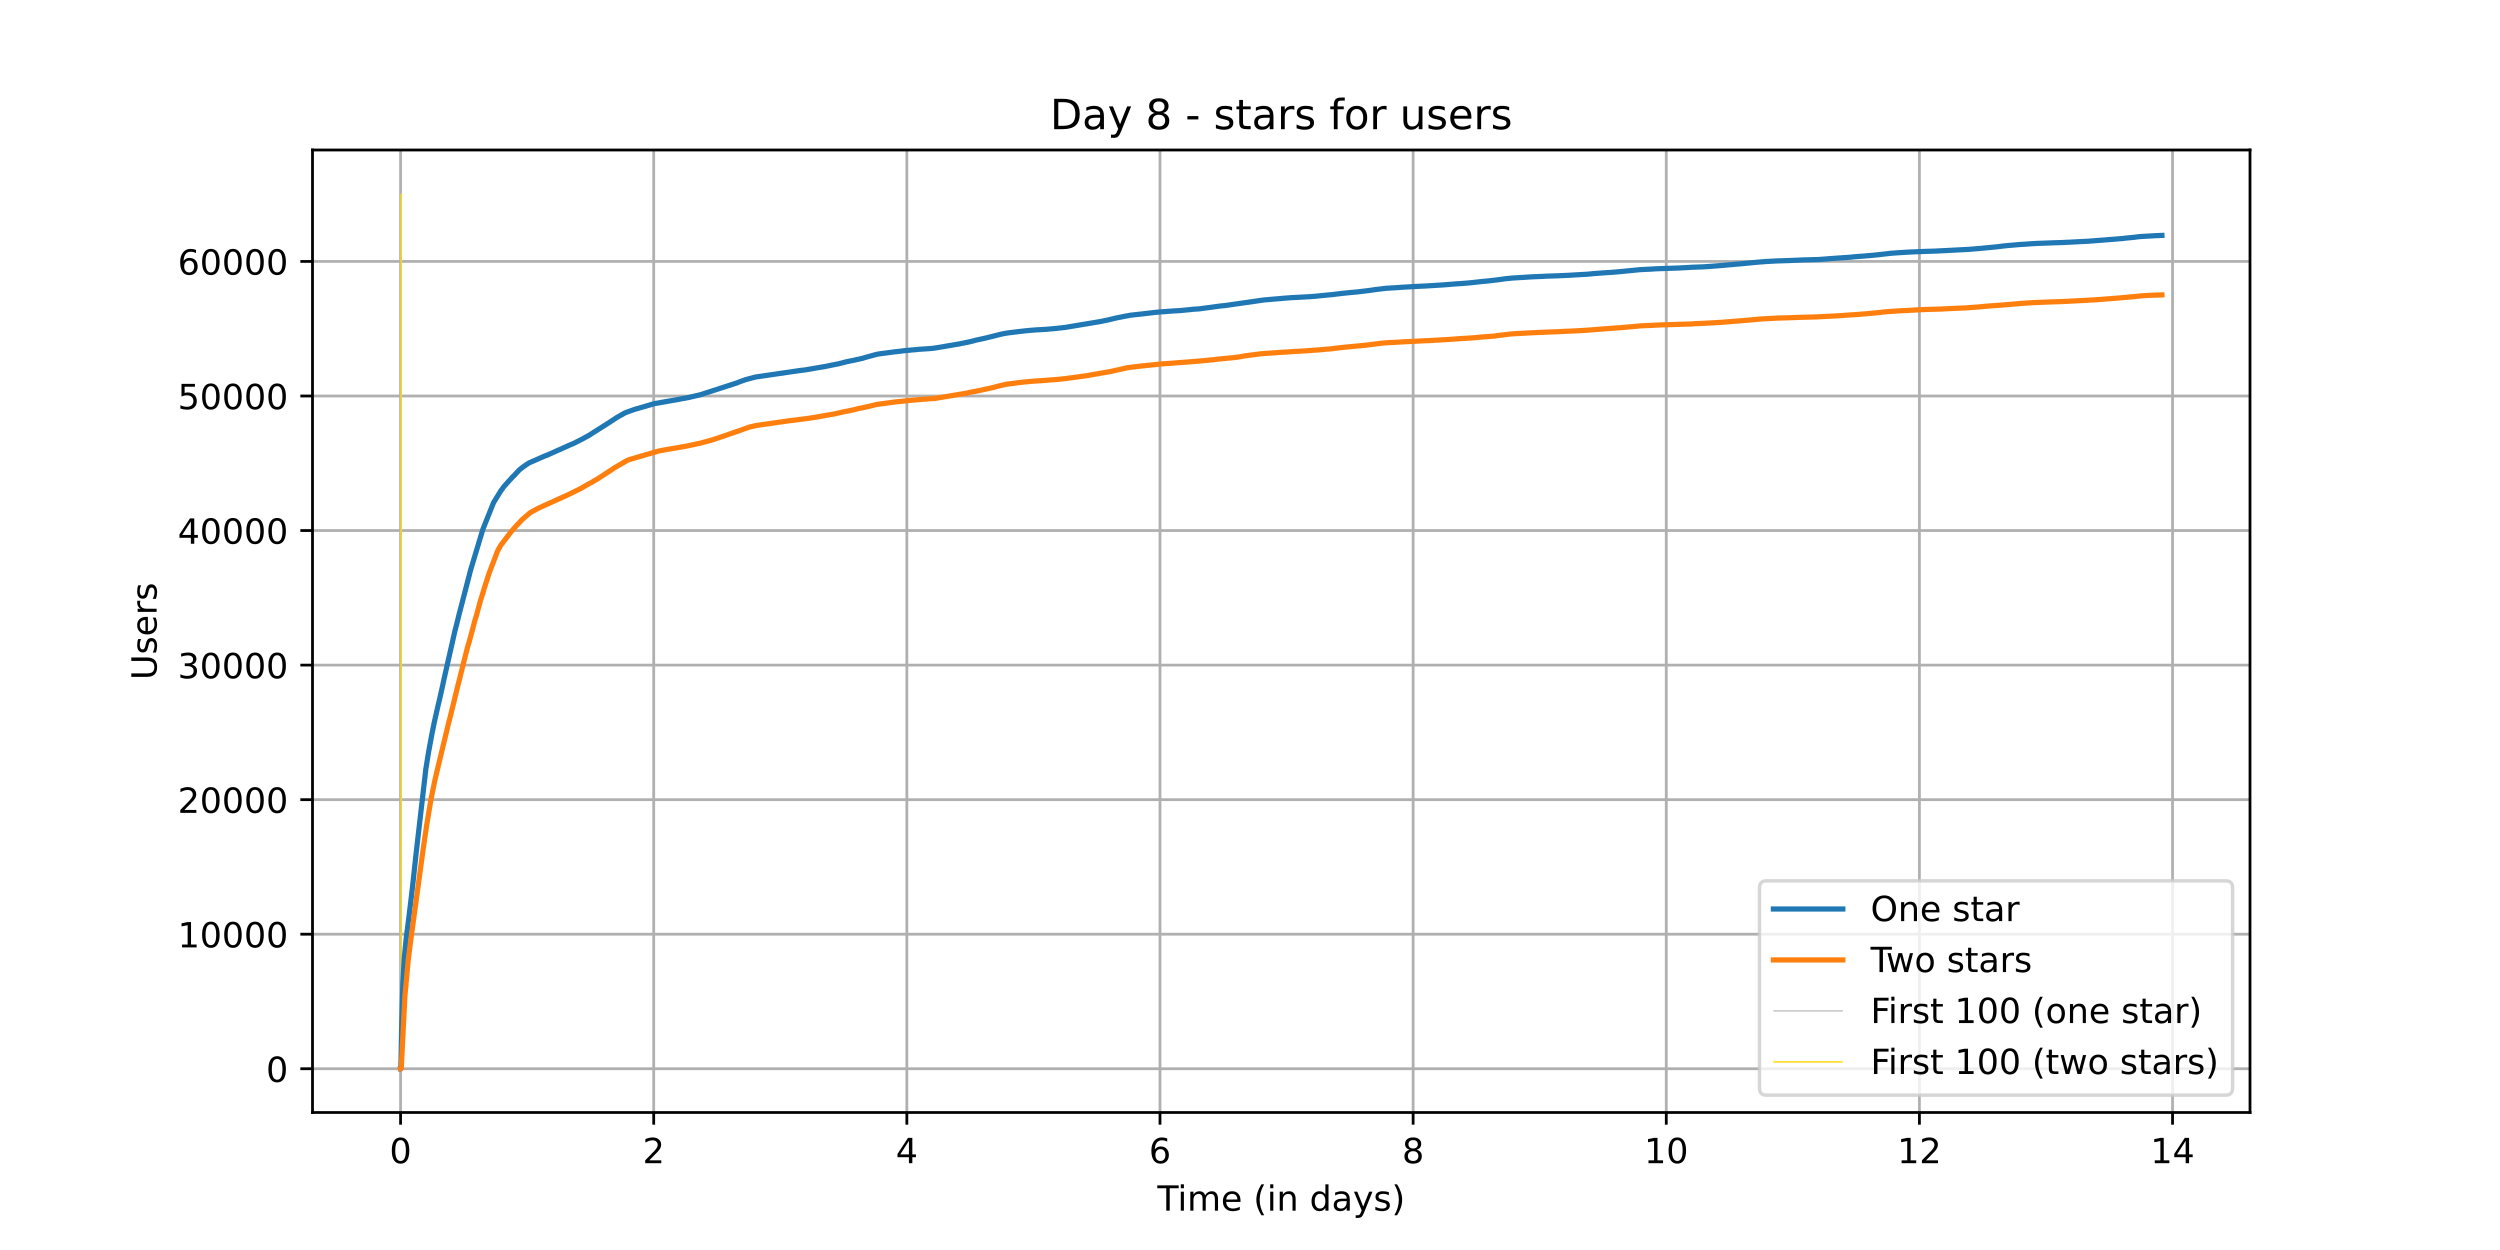 <?xml version="1.0" encoding="utf-8" standalone="no"?>
<!DOCTYPE svg PUBLIC "-//W3C//DTD SVG 1.1//EN"
  "http://www.w3.org/Graphics/SVG/1.1/DTD/svg11.dtd">
<!-- Created with matplotlib (https://matplotlib.org/) -->
<svg height="360pt" version="1.1" viewBox="0 0 720 360" width="720pt" xmlns="http://www.w3.org/2000/svg" xmlns:xlink="http://www.w3.org/1999/xlink">
 <defs>
  <style type="text/css">*{stroke-linecap:butt;stroke-linejoin:round;}</style>
 </defs>
 <g id="figure_1">
  <g id="patch_1">
   <path d="M 0 360 
L 720 360 
L 720 0 
L 0 0 
z
" style="fill:#ffffff;"/>
  </g>
  <g id="axes_1">
   <g id="patch_2">
    <path d="M 90 320.4 
L 648 320.4 
L 648 43.2 
L 90 43.2 
z
" style="fill:#ffffff;"/>
   </g>
   <g id="matplotlib.axis_1">
    <g id="xtick_1">
     <g id="line2d_1">
      <path clip-path="url(#ped418dcdf7)" d="M 115.364 320.4 
L 115.364 43.2 
" style="fill:none;stroke:#b0b0b0;stroke-linecap:square;stroke-width:0.8;"/>
     </g>
     <g id="line2d_2">
      <defs>
       <path d="M 0 0 
L 0 3.5 
" id="mfedcd32082" style="stroke:#000000;stroke-width:0.8;"/>
      </defs>
      <g>
       <use style="stroke:#000000;stroke-width:0.8;" x="115.364" xlink:href="#mfedcd32082" y="320.4"/>
      </g>
     </g>
     <g id="text_1">
      <!-- 0 -->
      <g transform="translate(112.182 334.998)scale(0.1 -0.1)">
       <defs>
        <path d="M 31.781 66.406 
Q 24.172 66.406 20.328 58.906 
Q 16.5 51.422 16.5 36.375 
Q 16.5 21.391 20.328 13.891 
Q 24.172 6.391 31.781 6.391 
Q 39.453 6.391 43.281 13.891 
Q 47.125 21.391 47.125 36.375 
Q 47.125 51.422 43.281 58.906 
Q 39.453 66.406 31.781 66.406 
z
M 31.781 74.219 
Q 44.047 74.219 50.516 64.516 
Q 56.984 54.828 56.984 36.375 
Q 56.984 17.969 50.516 8.266 
Q 44.047 -1.422 31.781 -1.422 
Q 19.531 -1.422 13.062 8.266 
Q 6.594 17.969 6.594 36.375 
Q 6.594 54.828 13.062 64.516 
Q 19.531 74.219 31.781 74.219 
z
" id="DejaVuSans-48"/>
       </defs>
       <use xlink:href="#DejaVuSans-48"/>
      </g>
     </g>
    </g>
    <g id="xtick_2">
     <g id="line2d_3">
      <path clip-path="url(#ped418dcdf7)" d="M 188.268 320.4 
L 188.268 43.2 
" style="fill:none;stroke:#b0b0b0;stroke-linecap:square;stroke-width:0.8;"/>
     </g>
     <g id="line2d_4">
      <g>
       <use style="stroke:#000000;stroke-width:0.8;" x="188.268" xlink:href="#mfedcd32082" y="320.4"/>
      </g>
     </g>
     <g id="text_2">
      <!-- 2 -->
      <g transform="translate(185.087 334.998)scale(0.1 -0.1)">
       <defs>
        <path d="M 19.188 8.297 
L 53.609 8.297 
L 53.609 0 
L 7.328 0 
L 7.328 8.297 
Q 12.938 14.109 22.625 23.891 
Q 32.328 33.688 34.812 36.531 
Q 39.547 41.844 41.422 45.531 
Q 43.312 49.219 43.312 52.781 
Q 43.312 58.594 39.234 62.25 
Q 35.156 65.922 28.609 65.922 
Q 23.969 65.922 18.812 64.312 
Q 13.672 62.703 7.812 59.422 
L 7.812 69.391 
Q 13.766 71.781 18.938 73 
Q 24.125 74.219 28.422 74.219 
Q 39.75 74.219 46.484 68.547 
Q 53.219 62.891 53.219 53.422 
Q 53.219 48.922 51.531 44.891 
Q 49.859 40.875 45.406 35.406 
Q 44.188 33.984 37.641 27.219 
Q 31.109 20.453 19.188 8.297 
z
" id="DejaVuSans-50"/>
       </defs>
       <use xlink:href="#DejaVuSans-50"/>
      </g>
     </g>
    </g>
    <g id="xtick_3">
     <g id="line2d_5">
      <path clip-path="url(#ped418dcdf7)" d="M 261.172 320.4 
L 261.172 43.2 
" style="fill:none;stroke:#b0b0b0;stroke-linecap:square;stroke-width:0.8;"/>
     </g>
     <g id="line2d_6">
      <g>
       <use style="stroke:#000000;stroke-width:0.8;" x="261.172" xlink:href="#mfedcd32082" y="320.4"/>
      </g>
     </g>
     <g id="text_3">
      <!-- 4 -->
      <g transform="translate(257.991 334.998)scale(0.1 -0.1)">
       <defs>
        <path d="M 37.797 64.312 
L 12.891 25.391 
L 37.797 25.391 
z
M 35.203 72.906 
L 47.609 72.906 
L 47.609 25.391 
L 58.016 25.391 
L 58.016 17.188 
L 47.609 17.188 
L 47.609 0 
L 37.797 0 
L 37.797 17.188 
L 4.891 17.188 
L 4.891 26.703 
z
" id="DejaVuSans-52"/>
       </defs>
       <use xlink:href="#DejaVuSans-52"/>
      </g>
     </g>
    </g>
    <g id="xtick_4">
     <g id="line2d_7">
      <path clip-path="url(#ped418dcdf7)" d="M 334.077 320.4 
L 334.077 43.2 
" style="fill:none;stroke:#b0b0b0;stroke-linecap:square;stroke-width:0.8;"/>
     </g>
     <g id="line2d_8">
      <g>
       <use style="stroke:#000000;stroke-width:0.8;" x="334.077" xlink:href="#mfedcd32082" y="320.4"/>
      </g>
     </g>
     <g id="text_4">
      <!-- 6 -->
      <g transform="translate(330.896 334.998)scale(0.1 -0.1)">
       <defs>
        <path d="M 33.016 40.375 
Q 26.375 40.375 22.484 35.828 
Q 18.609 31.297 18.609 23.391 
Q 18.609 15.531 22.484 10.953 
Q 26.375 6.391 33.016 6.391 
Q 39.656 6.391 43.531 10.953 
Q 47.406 15.531 47.406 23.391 
Q 47.406 31.297 43.531 35.828 
Q 39.656 40.375 33.016 40.375 
z
M 52.594 71.297 
L 52.594 62.312 
Q 48.875 64.062 45.094 64.984 
Q 41.312 65.922 37.594 65.922 
Q 27.828 65.922 22.672 59.328 
Q 17.531 52.734 16.797 39.406 
Q 19.672 43.656 24.016 45.922 
Q 28.375 48.188 33.594 48.188 
Q 44.578 48.188 50.953 41.516 
Q 57.328 34.859 57.328 23.391 
Q 57.328 12.156 50.688 5.359 
Q 44.047 -1.422 33.016 -1.422 
Q 20.359 -1.422 13.672 8.266 
Q 6.984 17.969 6.984 36.375 
Q 6.984 53.656 15.188 63.938 
Q 23.391 74.219 37.203 74.219 
Q 40.922 74.219 44.703 73.484 
Q 48.484 72.75 52.594 71.297 
z
" id="DejaVuSans-54"/>
       </defs>
       <use xlink:href="#DejaVuSans-54"/>
      </g>
     </g>
    </g>
    <g id="xtick_5">
     <g id="line2d_9">
      <path clip-path="url(#ped418dcdf7)" d="M 406.981 320.4 
L 406.981 43.2 
" style="fill:none;stroke:#b0b0b0;stroke-linecap:square;stroke-width:0.8;"/>
     </g>
     <g id="line2d_10">
      <g>
       <use style="stroke:#000000;stroke-width:0.8;" x="406.981" xlink:href="#mfedcd32082" y="320.4"/>
      </g>
     </g>
     <g id="text_5">
      <!-- 8 -->
      <g transform="translate(403.8 334.998)scale(0.1 -0.1)">
       <defs>
        <path d="M 31.781 34.625 
Q 24.75 34.625 20.719 30.859 
Q 16.703 27.094 16.703 20.516 
Q 16.703 13.922 20.719 10.156 
Q 24.75 6.391 31.781 6.391 
Q 38.812 6.391 42.859 10.172 
Q 46.922 13.969 46.922 20.516 
Q 46.922 27.094 42.891 30.859 
Q 38.875 34.625 31.781 34.625 
z
M 21.922 38.812 
Q 15.578 40.375 12.031 44.719 
Q 8.5 49.078 8.5 55.328 
Q 8.5 64.062 14.719 69.141 
Q 20.953 74.219 31.781 74.219 
Q 42.672 74.219 48.875 69.141 
Q 55.078 64.062 55.078 55.328 
Q 55.078 49.078 51.531 44.719 
Q 48 40.375 41.703 38.812 
Q 48.828 37.156 52.797 32.312 
Q 56.781 27.484 56.781 20.516 
Q 56.781 9.906 50.312 4.234 
Q 43.844 -1.422 31.781 -1.422 
Q 19.734 -1.422 13.25 4.234 
Q 6.781 9.906 6.781 20.516 
Q 6.781 27.484 10.781 32.312 
Q 14.797 37.156 21.922 38.812 
z
M 18.312 54.391 
Q 18.312 48.734 21.844 45.562 
Q 25.391 42.391 31.781 42.391 
Q 38.141 42.391 41.719 45.562 
Q 45.312 48.734 45.312 54.391 
Q 45.312 60.062 41.719 63.234 
Q 38.141 66.406 31.781 66.406 
Q 25.391 66.406 21.844 63.234 
Q 18.312 60.062 18.312 54.391 
z
" id="DejaVuSans-56"/>
       </defs>
       <use xlink:href="#DejaVuSans-56"/>
      </g>
     </g>
    </g>
    <g id="xtick_6">
     <g id="line2d_11">
      <path clip-path="url(#ped418dcdf7)" d="M 479.886 320.4 
L 479.886 43.2 
" style="fill:none;stroke:#b0b0b0;stroke-linecap:square;stroke-width:0.8;"/>
     </g>
     <g id="line2d_12">
      <g>
       <use style="stroke:#000000;stroke-width:0.8;" x="479.886" xlink:href="#mfedcd32082" y="320.4"/>
      </g>
     </g>
     <g id="text_6">
      <!-- 10 -->
      <g transform="translate(473.523 334.998)scale(0.1 -0.1)">
       <defs>
        <path d="M 12.406 8.297 
L 28.516 8.297 
L 28.516 63.922 
L 10.984 60.406 
L 10.984 69.391 
L 28.422 72.906 
L 38.281 72.906 
L 38.281 8.297 
L 54.391 8.297 
L 54.391 0 
L 12.406 0 
z
" id="DejaVuSans-49"/>
       </defs>
       <use xlink:href="#DejaVuSans-49"/>
       <use x="63.623" xlink:href="#DejaVuSans-48"/>
      </g>
     </g>
    </g>
    <g id="xtick_7">
     <g id="line2d_13">
      <path clip-path="url(#ped418dcdf7)" d="M 552.79 320.4 
L 552.79 43.2 
" style="fill:none;stroke:#b0b0b0;stroke-linecap:square;stroke-width:0.8;"/>
     </g>
     <g id="line2d_14">
      <g>
       <use style="stroke:#000000;stroke-width:0.8;" x="552.79" xlink:href="#mfedcd32082" y="320.4"/>
      </g>
     </g>
     <g id="text_7">
      <!-- 12 -->
      <g transform="translate(546.427 334.998)scale(0.1 -0.1)">
       <use xlink:href="#DejaVuSans-49"/>
       <use x="63.623" xlink:href="#DejaVuSans-50"/>
      </g>
     </g>
    </g>
    <g id="xtick_8">
     <g id="line2d_15">
      <path clip-path="url(#ped418dcdf7)" d="M 625.694 320.4 
L 625.694 43.2 
" style="fill:none;stroke:#b0b0b0;stroke-linecap:square;stroke-width:0.8;"/>
     </g>
     <g id="line2d_16">
      <g>
       <use style="stroke:#000000;stroke-width:0.8;" x="625.694" xlink:href="#mfedcd32082" y="320.4"/>
      </g>
     </g>
     <g id="text_8">
      <!-- 14 -->
      <g transform="translate(619.332 334.998)scale(0.1 -0.1)">
       <use xlink:href="#DejaVuSans-49"/>
       <use x="63.623" xlink:href="#DejaVuSans-52"/>
      </g>
     </g>
    </g>
    <g id="text_9">
     <!-- Time (in days) -->
     <g transform="translate(333.327 348.677)scale(0.1 -0.1)">
      <defs>
       <path d="M -0.297 72.906 
L 61.375 72.906 
L 61.375 64.594 
L 35.5 64.594 
L 35.5 0 
L 25.594 0 
L 25.594 64.594 
L -0.297 64.594 
z
" id="DejaVuSans-84"/>
       <path d="M 9.422 54.688 
L 18.406 54.688 
L 18.406 0 
L 9.422 0 
z
M 9.422 75.984 
L 18.406 75.984 
L 18.406 64.594 
L 9.422 64.594 
z
" id="DejaVuSans-105"/>
       <path d="M 52 44.188 
Q 55.375 50.25 60.062 53.125 
Q 64.75 56 71.094 56 
Q 79.641 56 84.281 50.016 
Q 88.922 44.047 88.922 33.016 
L 88.922 0 
L 79.891 0 
L 79.891 32.719 
Q 79.891 40.578 77.094 44.375 
Q 74.312 48.188 68.609 48.188 
Q 61.625 48.188 57.562 43.547 
Q 53.516 38.922 53.516 30.906 
L 53.516 0 
L 44.484 0 
L 44.484 32.719 
Q 44.484 40.625 41.703 44.406 
Q 38.922 48.188 33.109 48.188 
Q 26.219 48.188 22.156 43.531 
Q 18.109 38.875 18.109 30.906 
L 18.109 0 
L 9.078 0 
L 9.078 54.688 
L 18.109 54.688 
L 18.109 46.188 
Q 21.188 51.219 25.484 53.609 
Q 29.781 56 35.688 56 
Q 41.656 56 45.828 52.969 
Q 50 49.953 52 44.188 
z
" id="DejaVuSans-109"/>
       <path d="M 56.203 29.594 
L 56.203 25.203 
L 14.891 25.203 
Q 15.484 15.922 20.484 11.062 
Q 25.484 6.203 34.422 6.203 
Q 39.594 6.203 44.453 7.469 
Q 49.312 8.734 54.109 11.281 
L 54.109 2.781 
Q 49.266 0.734 44.188 -0.344 
Q 39.109 -1.422 33.891 -1.422 
Q 20.797 -1.422 13.156 6.188 
Q 5.516 13.812 5.516 26.812 
Q 5.516 40.234 12.766 48.109 
Q 20.016 56 32.328 56 
Q 43.359 56 49.781 48.891 
Q 56.203 41.797 56.203 29.594 
z
M 47.219 32.234 
Q 47.125 39.594 43.094 43.984 
Q 39.062 48.391 32.422 48.391 
Q 24.906 48.391 20.391 44.141 
Q 15.875 39.891 15.188 32.172 
z
" id="DejaVuSans-101"/>
       <path id="DejaVuSans-32"/>
       <path d="M 31 75.875 
Q 24.469 64.656 21.281 53.656 
Q 18.109 42.672 18.109 31.391 
Q 18.109 20.125 21.312 9.062 
Q 24.516 -2 31 -13.188 
L 23.188 -13.188 
Q 15.875 -1.703 12.234 9.375 
Q 8.594 20.453 8.594 31.391 
Q 8.594 42.281 12.203 53.312 
Q 15.828 64.359 23.188 75.875 
z
" id="DejaVuSans-40"/>
       <path d="M 54.891 33.016 
L 54.891 0 
L 45.906 0 
L 45.906 32.719 
Q 45.906 40.484 42.875 44.328 
Q 39.844 48.188 33.797 48.188 
Q 26.516 48.188 22.312 43.547 
Q 18.109 38.922 18.109 30.906 
L 18.109 0 
L 9.078 0 
L 9.078 54.688 
L 18.109 54.688 
L 18.109 46.188 
Q 21.344 51.125 25.703 53.562 
Q 30.078 56 35.797 56 
Q 45.219 56 50.047 50.172 
Q 54.891 44.344 54.891 33.016 
z
" id="DejaVuSans-110"/>
       <path d="M 45.406 46.391 
L 45.406 75.984 
L 54.391 75.984 
L 54.391 0 
L 45.406 0 
L 45.406 8.203 
Q 42.578 3.328 38.25 0.953 
Q 33.938 -1.422 27.875 -1.422 
Q 17.969 -1.422 11.734 6.484 
Q 5.516 14.406 5.516 27.297 
Q 5.516 40.188 11.734 48.094 
Q 17.969 56 27.875 56 
Q 33.938 56 38.25 53.625 
Q 42.578 51.266 45.406 46.391 
z
M 14.797 27.297 
Q 14.797 17.391 18.875 11.75 
Q 22.953 6.109 30.078 6.109 
Q 37.203 6.109 41.297 11.75 
Q 45.406 17.391 45.406 27.297 
Q 45.406 37.203 41.297 42.844 
Q 37.203 48.484 30.078 48.484 
Q 22.953 48.484 18.875 42.844 
Q 14.797 37.203 14.797 27.297 
z
" id="DejaVuSans-100"/>
       <path d="M 34.281 27.484 
Q 23.391 27.484 19.188 25 
Q 14.984 22.516 14.984 16.5 
Q 14.984 11.719 18.141 8.906 
Q 21.297 6.109 26.703 6.109 
Q 34.188 6.109 38.703 11.406 
Q 43.219 16.703 43.219 25.484 
L 43.219 27.484 
z
M 52.203 31.203 
L 52.203 0 
L 43.219 0 
L 43.219 8.297 
Q 40.141 3.328 35.547 0.953 
Q 30.953 -1.422 24.312 -1.422 
Q 15.922 -1.422 10.953 3.297 
Q 6 8.016 6 15.922 
Q 6 25.141 12.172 29.828 
Q 18.359 34.516 30.609 34.516 
L 43.219 34.516 
L 43.219 35.406 
Q 43.219 41.609 39.141 45 
Q 35.062 48.391 27.688 48.391 
Q 23 48.391 18.547 47.266 
Q 14.109 46.141 10.016 43.891 
L 10.016 52.203 
Q 14.938 54.109 19.578 55.047 
Q 24.219 56 28.609 56 
Q 40.484 56 46.344 49.844 
Q 52.203 43.703 52.203 31.203 
z
" id="DejaVuSans-97"/>
       <path d="M 32.172 -5.078 
Q 28.375 -14.844 24.75 -17.812 
Q 21.141 -20.797 15.094 -20.797 
L 7.906 -20.797 
L 7.906 -13.281 
L 13.188 -13.281 
Q 16.891 -13.281 18.938 -11.516 
Q 21 -9.766 23.484 -3.219 
L 25.094 0.875 
L 2.984 54.688 
L 12.5 54.688 
L 29.594 11.922 
L 46.688 54.688 
L 56.203 54.688 
z
" id="DejaVuSans-121"/>
       <path d="M 44.281 53.078 
L 44.281 44.578 
Q 40.484 46.531 36.375 47.5 
Q 32.281 48.484 27.875 48.484 
Q 21.188 48.484 17.844 46.438 
Q 14.5 44.391 14.5 40.281 
Q 14.5 37.156 16.891 35.375 
Q 19.281 33.594 26.516 31.984 
L 29.594 31.297 
Q 39.156 29.25 43.188 25.516 
Q 47.219 21.781 47.219 15.094 
Q 47.219 7.469 41.188 3.016 
Q 35.156 -1.422 24.609 -1.422 
Q 20.219 -1.422 15.453 -0.562 
Q 10.688 0.297 5.422 2 
L 5.422 11.281 
Q 10.406 8.688 15.234 7.391 
Q 20.062 6.109 24.812 6.109 
Q 31.156 6.109 34.562 8.281 
Q 37.984 10.453 37.984 14.406 
Q 37.984 18.062 35.516 20.016 
Q 33.062 21.969 24.703 23.781 
L 21.578 24.516 
Q 13.234 26.266 9.516 29.906 
Q 5.812 33.547 5.812 39.891 
Q 5.812 47.609 11.281 51.797 
Q 16.75 56 26.812 56 
Q 31.781 56 36.172 55.266 
Q 40.578 54.547 44.281 53.078 
z
" id="DejaVuSans-115"/>
       <path d="M 8.016 75.875 
L 15.828 75.875 
Q 23.141 64.359 26.781 53.312 
Q 30.422 42.281 30.422 31.391 
Q 30.422 20.453 26.781 9.375 
Q 23.141 -1.703 15.828 -13.188 
L 8.016 -13.188 
Q 14.5 -2 17.703 9.062 
Q 20.906 20.125 20.906 31.391 
Q 20.906 42.672 17.703 53.656 
Q 14.5 64.656 8.016 75.875 
z
" id="DejaVuSans-41"/>
      </defs>
      <use xlink:href="#DejaVuSans-84"/>
      <use x="57.959" xlink:href="#DejaVuSans-105"/>
      <use x="85.742" xlink:href="#DejaVuSans-109"/>
      <use x="183.154" xlink:href="#DejaVuSans-101"/>
      <use x="244.678" xlink:href="#DejaVuSans-32"/>
      <use x="276.465" xlink:href="#DejaVuSans-40"/>
      <use x="315.479" xlink:href="#DejaVuSans-105"/>
      <use x="343.262" xlink:href="#DejaVuSans-110"/>
      <use x="406.641" xlink:href="#DejaVuSans-32"/>
      <use x="438.428" xlink:href="#DejaVuSans-100"/>
      <use x="501.904" xlink:href="#DejaVuSans-97"/>
      <use x="563.184" xlink:href="#DejaVuSans-121"/>
      <use x="622.363" xlink:href="#DejaVuSans-115"/>
      <use x="674.463" xlink:href="#DejaVuSans-41"/>
     </g>
    </g>
   </g>
   <g id="matplotlib.axis_2">
    <g id="ytick_1">
     <g id="line2d_17">
      <path clip-path="url(#ped418dcdf7)" d="M 90 307.8 
L 648 307.8 
" style="fill:none;stroke:#b0b0b0;stroke-linecap:square;stroke-width:0.8;"/>
     </g>
     <g id="line2d_18">
      <defs>
       <path d="M 0 0 
L -3.5 0 
" id="m8f7534ac32" style="stroke:#000000;stroke-width:0.8;"/>
      </defs>
      <g>
       <use style="stroke:#000000;stroke-width:0.8;" x="90" xlink:href="#m8f7534ac32" y="307.8"/>
      </g>
     </g>
     <g id="text_10">
      <!-- 0 -->
      <g transform="translate(76.638 311.599)scale(0.1 -0.1)">
       <use xlink:href="#DejaVuSans-48"/>
      </g>
     </g>
    </g>
    <g id="ytick_2">
     <g id="line2d_19">
      <path clip-path="url(#ped418dcdf7)" d="M 90 269.049 
L 648 269.049 
" style="fill:none;stroke:#b0b0b0;stroke-linecap:square;stroke-width:0.8;"/>
     </g>
     <g id="line2d_20">
      <g>
       <use style="stroke:#000000;stroke-width:0.8;" x="90" xlink:href="#m8f7534ac32" y="269.049"/>
      </g>
     </g>
     <g id="text_11">
      <!-- 10000 -->
      <g transform="translate(51.188 272.848)scale(0.1 -0.1)">
       <use xlink:href="#DejaVuSans-49"/>
       <use x="63.623" xlink:href="#DejaVuSans-48"/>
       <use x="127.246" xlink:href="#DejaVuSans-48"/>
       <use x="190.869" xlink:href="#DejaVuSans-48"/>
       <use x="254.492" xlink:href="#DejaVuSans-48"/>
      </g>
     </g>
    </g>
    <g id="ytick_3">
     <g id="line2d_21">
      <path clip-path="url(#ped418dcdf7)" d="M 90 230.298 
L 648 230.298 
" style="fill:none;stroke:#b0b0b0;stroke-linecap:square;stroke-width:0.8;"/>
     </g>
     <g id="line2d_22">
      <g>
       <use style="stroke:#000000;stroke-width:0.8;" x="90" xlink:href="#m8f7534ac32" y="230.298"/>
      </g>
     </g>
     <g id="text_12">
      <!-- 20000 -->
      <g transform="translate(51.188 234.097)scale(0.1 -0.1)">
       <use xlink:href="#DejaVuSans-50"/>
       <use x="63.623" xlink:href="#DejaVuSans-48"/>
       <use x="127.246" xlink:href="#DejaVuSans-48"/>
       <use x="190.869" xlink:href="#DejaVuSans-48"/>
       <use x="254.492" xlink:href="#DejaVuSans-48"/>
      </g>
     </g>
    </g>
    <g id="ytick_4">
     <g id="line2d_23">
      <path clip-path="url(#ped418dcdf7)" d="M 90 191.547 
L 648 191.547 
" style="fill:none;stroke:#b0b0b0;stroke-linecap:square;stroke-width:0.8;"/>
     </g>
     <g id="line2d_24">
      <g>
       <use style="stroke:#000000;stroke-width:0.8;" x="90" xlink:href="#m8f7534ac32" y="191.547"/>
      </g>
     </g>
     <g id="text_13">
      <!-- 30000 -->
      <g transform="translate(51.188 195.346)scale(0.1 -0.1)">
       <defs>
        <path d="M 40.578 39.312 
Q 47.656 37.797 51.625 33 
Q 55.609 28.219 55.609 21.188 
Q 55.609 10.406 48.188 4.484 
Q 40.766 -1.422 27.094 -1.422 
Q 22.516 -1.422 17.656 -0.516 
Q 12.797 0.391 7.625 2.203 
L 7.625 11.719 
Q 11.719 9.328 16.594 8.109 
Q 21.484 6.891 26.812 6.891 
Q 36.078 6.891 40.938 10.547 
Q 45.797 14.203 45.797 21.188 
Q 45.797 27.641 41.281 31.266 
Q 36.766 34.906 28.719 34.906 
L 20.219 34.906 
L 20.219 43.016 
L 29.109 43.016 
Q 36.375 43.016 40.234 45.922 
Q 44.094 48.828 44.094 54.297 
Q 44.094 59.906 40.109 62.906 
Q 36.141 65.922 28.719 65.922 
Q 24.656 65.922 20.016 65.031 
Q 15.375 64.156 9.812 62.312 
L 9.812 71.094 
Q 15.438 72.656 20.344 73.438 
Q 25.25 74.219 29.594 74.219 
Q 40.828 74.219 47.359 69.109 
Q 53.906 64.016 53.906 55.328 
Q 53.906 49.266 50.438 45.094 
Q 46.969 40.922 40.578 39.312 
z
" id="DejaVuSans-51"/>
       </defs>
       <use xlink:href="#DejaVuSans-51"/>
       <use x="63.623" xlink:href="#DejaVuSans-48"/>
       <use x="127.246" xlink:href="#DejaVuSans-48"/>
       <use x="190.869" xlink:href="#DejaVuSans-48"/>
       <use x="254.492" xlink:href="#DejaVuSans-48"/>
      </g>
     </g>
    </g>
    <g id="ytick_5">
     <g id="line2d_25">
      <path clip-path="url(#ped418dcdf7)" d="M 90 152.796 
L 648 152.796 
" style="fill:none;stroke:#b0b0b0;stroke-linecap:square;stroke-width:0.8;"/>
     </g>
     <g id="line2d_26">
      <g>
       <use style="stroke:#000000;stroke-width:0.8;" x="90" xlink:href="#m8f7534ac32" y="152.796"/>
      </g>
     </g>
     <g id="text_14">
      <!-- 40000 -->
      <g transform="translate(51.188 156.596)scale(0.1 -0.1)">
       <use xlink:href="#DejaVuSans-52"/>
       <use x="63.623" xlink:href="#DejaVuSans-48"/>
       <use x="127.246" xlink:href="#DejaVuSans-48"/>
       <use x="190.869" xlink:href="#DejaVuSans-48"/>
       <use x="254.492" xlink:href="#DejaVuSans-48"/>
      </g>
     </g>
    </g>
    <g id="ytick_6">
     <g id="line2d_27">
      <path clip-path="url(#ped418dcdf7)" d="M 90 114.045 
L 648 114.045 
" style="fill:none;stroke:#b0b0b0;stroke-linecap:square;stroke-width:0.8;"/>
     </g>
     <g id="line2d_28">
      <g>
       <use style="stroke:#000000;stroke-width:0.8;" x="90" xlink:href="#m8f7534ac32" y="114.045"/>
      </g>
     </g>
     <g id="text_15">
      <!-- 50000 -->
      <g transform="translate(51.188 117.845)scale(0.1 -0.1)">
       <defs>
        <path d="M 10.797 72.906 
L 49.516 72.906 
L 49.516 64.594 
L 19.828 64.594 
L 19.828 46.734 
Q 21.969 47.469 24.109 47.828 
Q 26.266 48.188 28.422 48.188 
Q 40.625 48.188 47.75 41.5 
Q 54.891 34.812 54.891 23.391 
Q 54.891 11.625 47.562 5.094 
Q 40.234 -1.422 26.906 -1.422 
Q 22.312 -1.422 17.547 -0.641 
Q 12.797 0.141 7.719 1.703 
L 7.719 11.625 
Q 12.109 9.234 16.797 8.062 
Q 21.484 6.891 26.703 6.891 
Q 35.156 6.891 40.078 11.328 
Q 45.016 15.766 45.016 23.391 
Q 45.016 31 40.078 35.438 
Q 35.156 39.891 26.703 39.891 
Q 22.75 39.891 18.812 39.016 
Q 14.891 38.141 10.797 36.281 
z
" id="DejaVuSans-53"/>
       </defs>
       <use xlink:href="#DejaVuSans-53"/>
       <use x="63.623" xlink:href="#DejaVuSans-48"/>
       <use x="127.246" xlink:href="#DejaVuSans-48"/>
       <use x="190.869" xlink:href="#DejaVuSans-48"/>
       <use x="254.492" xlink:href="#DejaVuSans-48"/>
      </g>
     </g>
    </g>
    <g id="ytick_7">
     <g id="line2d_29">
      <path clip-path="url(#ped418dcdf7)" d="M 90 75.294 
L 648 75.294 
" style="fill:none;stroke:#b0b0b0;stroke-linecap:square;stroke-width:0.8;"/>
     </g>
     <g id="line2d_30">
      <g>
       <use style="stroke:#000000;stroke-width:0.8;" x="90" xlink:href="#m8f7534ac32" y="75.294"/>
      </g>
     </g>
     <g id="text_16">
      <!-- 60000 -->
      <g transform="translate(51.188 79.094)scale(0.1 -0.1)">
       <use xlink:href="#DejaVuSans-54"/>
       <use x="63.623" xlink:href="#DejaVuSans-48"/>
       <use x="127.246" xlink:href="#DejaVuSans-48"/>
       <use x="190.869" xlink:href="#DejaVuSans-48"/>
       <use x="254.492" xlink:href="#DejaVuSans-48"/>
      </g>
     </g>
    </g>
    <g id="text_17">
     <!-- Users -->
     <g transform="translate(45.108 195.801)rotate(-90)scale(0.1 -0.1)">
      <defs>
       <path d="M 8.688 72.906 
L 18.609 72.906 
L 18.609 28.609 
Q 18.609 16.891 22.844 11.734 
Q 27.094 6.594 36.625 6.594 
Q 46.094 6.594 50.344 11.734 
Q 54.594 16.891 54.594 28.609 
L 54.594 72.906 
L 64.5 72.906 
L 64.5 27.391 
Q 64.5 13.141 57.438 5.859 
Q 50.391 -1.422 36.625 -1.422 
Q 22.797 -1.422 15.734 5.859 
Q 8.688 13.141 8.688 27.391 
z
" id="DejaVuSans-85"/>
       <path d="M 41.109 46.297 
Q 39.594 47.172 37.812 47.578 
Q 36.031 48 33.891 48 
Q 26.266 48 22.188 43.047 
Q 18.109 38.094 18.109 28.812 
L 18.109 0 
L 9.078 0 
L 9.078 54.688 
L 18.109 54.688 
L 18.109 46.188 
Q 20.953 51.172 25.484 53.578 
Q 30.031 56 36.531 56 
Q 37.453 56 38.578 55.875 
Q 39.703 55.766 41.062 55.516 
z
" id="DejaVuSans-114"/>
      </defs>
      <use xlink:href="#DejaVuSans-85"/>
      <use x="73.193" xlink:href="#DejaVuSans-115"/>
      <use x="125.293" xlink:href="#DejaVuSans-101"/>
      <use x="186.816" xlink:href="#DejaVuSans-114"/>
      <use x="227.93" xlink:href="#DejaVuSans-115"/>
     </g>
    </g>
   </g>
   <g id="LineCollection_1">
    <path clip-path="url(#ped418dcdf7)" d="M 115.46 307.8 
L 115.46 55.8 
" style="fill:none;stroke:#c0c0c0;stroke-width:0.4;"/>
   </g>
   <g id="LineCollection_2">
    <path clip-path="url(#ped418dcdf7)" d="M 115.585 307.8 
L 115.585 55.8 
" style="fill:none;stroke:#ffd700;stroke-width:0.4;"/>
   </g>
   <g id="line2d_31">
    <path clip-path="url(#ped418dcdf7)" d="M 115.364 307.8 
L 115.41 307.792 
L 115.46 307.207 
L 115.66 296.589 
L 116.012 283.275 
L 116.438 275.854 
L 116.939 270.715 
L 117.943 262.694 
L 118.446 258.466 
L 118.922 254.355 
L 119.778 246.364 
L 122.645 221.459 
L 123.423 216.638 
L 124.326 211.733 
L 125.029 208.241 
L 125.355 206.765 
L 126.258 202.785 
L 126.559 201.564 
L 127.462 197.526 
L 127.789 195.984 
L 127.989 195.085 
L 129.62 187.866 
L 130.247 185.126 
L 131 181.774 
L 131.452 180.061 
L 131.954 178.004 
L 132.205 176.992 
L 134.564 167.905 
L 135.141 165.716 
L 135.493 164.305 
L 139.056 152.482 
L 142.042 144.988 
L 142.268 144.546 
L 144.275 141.303 
L 144.476 141.051 
L 145.128 140.144 
L 146.81 138.253 
L 147.287 137.753 
L 147.663 137.327 
L 147.964 137.052 
L 148.165 136.846 
L 149.319 135.595 
L 149.57 135.323 
L 149.846 135.122 
L 150.148 134.874 
L 150.699 134.44 
L 152.255 133.374 
L 152.606 133.208 
L 156.771 131.383 
L 158.05 130.871 
L 164.096 128.166 
L 165.149 127.732 
L 167.686 126.45 
L 168.364 126.066 
L 169.819 125.275 
L 170.395 124.888 
L 176.092 121.272 
L 177.548 120.296 
L 179.907 118.955 
L 180.308 118.781 
L 182.692 117.924 
L 183.094 117.804 
L 188.513 116.231 
L 194.572 115.177 
L 195.505 115.006 
L 198.441 114.452 
L 198.993 114.317 
L 200.347 113.999 
L 200.649 113.937 
L 201.828 113.65 
L 202.232 113.526 
L 202.759 113.344 
L 203.111 113.212 
L 203.889 112.98 
L 212.372 110.228 
L 212.774 110.042 
L 213.101 109.934 
L 213.578 109.752 
L 214.682 109.356 
L 217.52 108.601 
L 218.198 108.492 
L 230.569 106.679 
L 231.648 106.57 
L 237.825 105.512 
L 238.954 105.276 
L 241.538 104.768 
L 241.94 104.652 
L 243.269 104.338 
L 243.495 104.257 
L 243.946 104.148 
L 246.204 103.695 
L 246.581 103.594 
L 247.032 103.505 
L 248.512 103.168 
L 248.989 103.001 
L 252.453 102.056 
L 253.005 101.947 
L 257.773 101.316 
L 258.727 101.211 
L 259.254 101.157 
L 260.006 101.052 
L 260.608 100.982 
L 262.514 100.8 
L 263.844 100.692 
L 264.446 100.618 
L 266.127 100.51 
L 267.431 100.417 
L 268.763 100.308 
L 269.516 100.192 
L 276.415 99.025 
L 276.766 98.932 
L 277.594 98.785 
L 278.071 98.677 
L 279.977 98.27 
L 280.554 98.115 
L 280.906 98.006 
L 282.636 97.627 
L 282.962 97.557 
L 284.493 97.212 
L 285.12 97.038 
L 285.596 96.929 
L 287.829 96.359 
L 288.255 96.259 
L 288.758 96.15 
L 289.259 96.049 
L 289.635 95.987 
L 290.288 95.879 
L 293.649 95.464 
L 294.627 95.356 
L 295.254 95.278 
L 297.035 95.112 
L 298.418 95.003 
L 299.446 94.953 
L 301.303 94.844 
L 302.958 94.697 
L 304.162 94.589 
L 306.721 94.302 
L 307.374 94.193 
L 317.158 92.562 
L 317.66 92.446 
L 319.592 92.043 
L 320.169 91.888 
L 320.62 91.791 
L 321.021 91.671 
L 323.355 91.206 
L 323.831 91.097 
L 324.509 90.989 
L 325.513 90.791 
L 328.071 90.504 
L 329.049 90.396 
L 329.376 90.361 
L 332.587 89.981 
L 333.69 89.876 
L 334.242 89.818 
L 335.898 89.714 
L 336.425 89.663 
L 337.805 89.563 
L 339.761 89.454 
L 341.719 89.264 
L 342.897 89.156 
L 343.55 89.067 
L 345.306 88.958 
L 351.205 88.164 
L 352.083 88.059 
L 352.534 88.036 
L 364.078 86.381 
L 365.382 86.276 
L 365.934 86.222 
L 367.164 86.114 
L 368.619 86.001 
L 369.673 85.901 
L 369.974 85.873 
L 371.354 85.769 
L 371.831 85.734 
L 373.864 85.625 
L 374.995 85.563 
L 377.005 85.459 
L 377.482 85.424 
L 378.837 85.315 
L 380.868 85.11 
L 381.972 85.002 
L 383.729 84.843 
L 384.506 84.738 
L 385.083 84.668 
L 386.011 84.56 
L 386.613 84.486 
L 387.692 84.378 
L 388.219 84.323 
L 389.272 84.219 
L 389.799 84.172 
L 391.003 84.064 
L 394.517 83.638 
L 395.245 83.529 
L 395.647 83.463 
L 399.16 83.025 
L 400.992 82.917 
L 402.121 82.851 
L 403.627 82.746 
L 404.103 82.715 
L 405.935 82.607 
L 407.114 82.533 
L 409.271 82.425 
L 410.25 82.382 
L 412.081 82.273 
L 413.26 82.2 
L 414.991 82.091 
L 415.442 82.068 
L 416.747 81.963 
L 417.198 81.932 
L 418.503 81.824 
L 419.029 81.774 
L 420.787 81.665 
L 422.292 81.545 
L 423.547 81.436 
L 424.124 81.371 
L 426.708 81.08 
L 427.938 80.971 
L 428.465 80.925 
L 431.729 80.537 
L 432.506 80.429 
L 433.259 80.313 
L 435.467 80.08 
L 437.324 79.972 
L 437.826 79.933 
L 438.88 79.879 
L 440.436 79.77 
L 441.49 79.716 
L 444.124 79.607 
L 445.278 79.538 
L 448.592 79.429 
L 449.596 79.387 
L 451.803 79.282 
L 452.23 79.259 
L 454.061 79.15 
L 455.165 79.088 
L 457.097 78.98 
L 458.979 78.798 
L 460.409 78.689 
L 461.864 78.577 
L 463.62 78.468 
L 464.949 78.371 
L 466.18 78.263 
L 468.062 78.081 
L 469.216 77.972 
L 471.251 77.767 
L 472.354 77.658 
L 473.408 77.608 
L 475.615 77.499 
L 476.895 77.41 
L 479.955 77.302 
L 480.808 77.278 
L 483.718 77.174 
L 484.17 77.147 
L 486.227 77.038 
L 487.43 76.961 
L 490.567 76.856 
L 491.068 76.817 
L 492.674 76.709 
L 493.176 76.666 
L 494.505 76.569 
L 495.835 76.461 
L 497.691 76.286 
L 498.946 76.182 
L 499.498 76.12 
L 500.954 76.011 
L 502.836 75.833 
L 503.965 75.725 
L 505.998 75.523 
L 507.329 75.415 
L 508.659 75.318 
L 510.616 75.209 
L 511.72 75.151 
L 515.107 75.043 
L 516.086 75 
L 518.545 74.891 
L 519.523 74.853 
L 523.688 74.744 
L 525.017 74.647 
L 526.472 74.539 
L 527.024 74.481 
L 528.705 74.372 
L 529.182 74.337 
L 530.611 74.233 
L 531.038 74.209 
L 532.518 74.101 
L 532.97 74.074 
L 533.898 73.965 
L 535.354 73.849 
L 536.834 73.741 
L 537.385 73.686 
L 538.766 73.578 
L 540.697 73.388 
L 541.701 73.279 
L 544.535 72.95 
L 545.94 72.841 
L 547.22 72.756 
L 549.026 72.648 
L 549.502 72.617 
L 550.556 72.562 
L 553.165 72.454 
L 554.118 72.415 
L 557.53 72.307 
L 558.609 72.249 
L 560.866 72.144 
L 561.318 72.113 
L 563.476 72.004 
L 564.554 71.946 
L 566.737 71.838 
L 567.038 71.815 
L 568.568 71.687 
L 569.998 71.578 
L 571.98 71.381 
L 573.134 71.272 
L 575.091 71.082 
L 575.994 70.974 
L 576.697 70.873 
L 578.629 70.683 
L 579.958 70.575 
L 581.689 70.42 
L 583.521 70.311 
L 584.951 70.199 
L 586.957 70.09 
L 587.885 70.059 
L 590.72 69.955 
L 591.172 69.931 
L 594.508 69.831 
L 594.834 69.796 
L 595.787 69.761 
L 597.922 69.652 
L 599.051 69.59 
L 601.284 69.482 
L 601.76 69.447 
L 603.215 69.338 
L 603.541 69.304 
L 604.971 69.195 
L 606.451 69.087 
L 607.003 69.032 
L 608.483 68.924 
L 610.089 68.788 
L 611.444 68.684 
L 612.121 68.591 
L 613.125 68.486 
L 613.628 68.439 
L 614.732 68.335 
L 615.459 68.226 
L 616.564 68.118 
L 617.643 68.06 
L 619.424 67.951 
L 620.554 67.885 
L 622.636 67.8 
L 622.636 67.8 
" style="fill:none;stroke:#1f77b4;stroke-linecap:square;stroke-width:1.5;"/>
   </g>
   <g id="line2d_32">
    <path clip-path="url(#ped418dcdf7)" d="M 115.364 307.8 
L 115.51 307.726 
L 115.61 306.866 
L 115.886 301.181 
L 116.613 286.871 
L 117.592 276.284 
L 118.244 271.169 
L 118.797 267.108 
L 121.766 245.295 
L 122.319 241.47 
L 122.896 237.525 
L 124.126 230.197 
L 125.204 224.916 
L 125.581 223.28 
L 129.294 207.823 
L 129.42 207.42 
L 130.247 204.079 
L 131.754 197.891 
L 132.481 195.074 
L 132.808 193.706 
L 134.137 188.424 
L 134.74 186.072 
L 135.041 185.157 
L 136.195 180.891 
L 136.822 178.488 
L 137.199 177.298 
L 137.927 174.594 
L 138.379 172.962 
L 138.705 171.924 
L 139.232 170.238 
L 139.533 169.196 
L 139.984 167.812 
L 140.837 165.166 
L 143.296 158.698 
L 143.673 157.993 
L 144.25 157.001 
L 147.187 153.141 
L 147.437 152.862 
L 148.215 151.963 
L 148.316 151.851 
L 148.692 151.428 
L 149.194 150.913 
L 150.298 149.712 
L 150.599 149.456 
L 152.706 147.635 
L 153.183 147.375 
L 154.814 146.499 
L 155.115 146.352 
L 155.416 146.189 
L 163.268 142.644 
L 163.644 142.477 
L 167.159 140.741 
L 169.844 139.199 
L 170.446 138.908 
L 171.349 138.338 
L 171.876 138.067 
L 176.368 135.145 
L 176.82 134.816 
L 180.76 132.526 
L 181.387 132.316 
L 189.542 129.933 
L 190.019 129.836 
L 190.27 129.782 
L 190.897 129.677 
L 191.375 129.577 
L 192.179 129.441 
L 197.211 128.573 
L 197.512 128.503 
L 198.089 128.395 
L 200.122 127.976 
L 200.473 127.879 
L 200.949 127.775 
L 201.351 127.705 
L 201.828 127.597 
L 204.868 126.763 
L 205.244 126.659 
L 209.561 125.202 
L 209.912 125.066 
L 213.578 123.811 
L 214.809 123.357 
L 215.161 123.249 
L 215.688 123.039 
L 216.114 122.931 
L 217.42 122.64 
L 217.872 122.532 
L 227.157 121.199 
L 228.085 121.09 
L 231.924 120.602 
L 232.777 120.494 
L 233.554 120.362 
L 234.307 120.253 
L 240.434 119.188 
L 240.785 119.098 
L 242.366 118.746 
L 243.595 118.478 
L 244.222 118.37 
L 245.903 118.006 
L 246.43 117.878 
L 247.459 117.607 
L 247.835 117.548 
L 248.462 117.44 
L 249.692 117.142 
L 250.997 116.855 
L 251.374 116.746 
L 252.704 116.448 
L 258.225 115.712 
L 259.429 115.603 
L 262.063 115.305 
L 263.468 115.2 
L 263.994 115.154 
L 265.073 115.053 
L 265.374 115.026 
L 266.854 114.925 
L 267.205 114.882 
L 267.682 114.851 
L 269.039 114.747 
L 269.566 114.7 
L 278.623 113.185 
L 279.3 112.991 
L 279.977 112.883 
L 282.41 112.398 
L 282.737 112.329 
L 283.213 112.22 
L 285.019 111.829 
L 286.374 111.519 
L 286.7 111.41 
L 287.252 111.267 
L 287.704 111.158 
L 288.231 111.031 
L 288.732 110.922 
L 288.983 110.852 
L 289.41 110.752 
L 289.861 110.662 
L 294.125 110.108 
L 295.129 110.004 
L 295.68 109.949 
L 296.935 109.841 
L 297.436 109.798 
L 298.97 109.69 
L 300.199 109.612 
L 301.604 109.504 
L 303.108 109.38 
L 304.539 109.271 
L 306.671 109.05 
L 307.524 108.942 
L 313.169 108.175 
L 313.772 108.074 
L 314.123 107.981 
L 320.119 106.946 
L 320.47 106.845 
L 320.946 106.737 
L 322.126 106.485 
L 322.652 106.38 
L 324.333 105.981 
L 324.91 105.873 
L 328.673 105.408 
L 329.827 105.307 
L 330.204 105.253 
L 330.68 105.214 
L 331.658 105.109 
L 331.985 105.078 
L 334.368 104.823 
L 335.898 104.714 
L 337.077 104.641 
L 338.332 104.532 
L 339.737 104.424 
L 341.367 104.315 
L 343.048 104.168 
L 344.353 104.063 
L 344.804 104.036 
L 346.563 103.877 
L 347.718 103.769 
L 349.499 103.606 
L 350.176 103.497 
L 352.359 103.269 
L 353.613 103.16 
L 355.746 102.943 
L 356.549 102.839 
L 357.302 102.718 
L 357.879 102.618 
L 358.356 102.513 
L 362.973 101.905 
L 364.354 101.8 
L 364.655 101.773 
L 366.186 101.664 
L 367.315 101.599 
L 368.418 101.494 
L 368.845 101.475 
L 370.827 101.37 
L 371.354 101.323 
L 372.809 101.215 
L 373.814 101.168 
L 375.825 101.06 
L 377.08 100.975 
L 378.31 100.866 
L 379.564 100.781 
L 381.069 100.676 
L 381.746 100.579 
L 383.252 100.471 
L 383.804 100.409 
L 384.581 100.3 
L 387.24 100.002 
L 388.344 99.894 
L 390.326 99.7 
L 391.656 99.591 
L 392.283 99.51 
L 393.513 99.401 
L 397.654 98.867 
L 398.809 98.758 
L 400.063 98.677 
L 402.222 98.568 
L 403.476 98.483 
L 405.684 98.374 
L 406.737 98.324 
L 408.719 98.223 
L 409.02 98.196 
L 411.679 98.088 
L 412.783 98.026 
L 414.615 97.917 
L 415.743 97.851 
L 417.499 97.743 
L 418.779 97.658 
L 420.134 97.557 
L 420.461 97.518 
L 422.543 97.413 
L 422.869 97.382 
L 424.098 97.305 
L 425.203 97.204 
L 425.529 97.173 
L 427.235 97.018 
L 428.766 96.914 
L 429.093 96.883 
L 430.524 96.778 
L 431.001 96.681 
L 431.879 96.573 
L 435.016 96.197 
L 436.471 96.088 
L 437.525 96.038 
L 439.508 95.929 
L 439.959 95.898 
L 442.317 95.79 
L 443.296 95.747 
L 445.78 95.639 
L 446.733 95.6 
L 449.621 95.491 
L 450.8 95.418 
L 453.434 95.309 
L 454.588 95.243 
L 456.645 95.135 
L 458.176 95.011 
L 459.555 94.91 
L 459.782 94.887 
L 461.111 94.778 
L 462.516 94.67 
L 464.121 94.565 
L 464.473 94.519 
L 465.703 94.437 
L 467.359 94.329 
L 469.291 94.139 
L 470.497 94.038 
L 470.823 94 
L 472.053 93.891 
L 472.58 93.837 
L 475.239 93.728 
L 475.54 93.709 
L 477.823 93.6 
L 478.876 93.55 
L 482.689 93.441 
L 483.618 93.407 
L 487.38 93.298 
L 487.982 93.224 
L 490.542 93.12 
L 490.968 93.1 
L 492.85 92.992 
L 493.928 92.934 
L 495.885 92.825 
L 496.437 92.771 
L 497.842 92.663 
L 499.422 92.531 
L 500.878 92.422 
L 502.434 92.294 
L 503.563 92.186 
L 505.045 92.07 
L 506.174 91.965 
L 506.751 91.899 
L 508.308 91.791 
L 509.186 91.764 
L 511.018 91.659 
L 511.469 91.632 
L 514.932 91.523 
L 515.333 91.512 
L 518.194 91.403 
L 519.047 91.38 
L 523.211 91.271 
L 524.29 91.213 
L 526.347 91.105 
L 527.375 91.054 
L 529.332 90.946 
L 530.511 90.876 
L 531.84 90.768 
L 533.145 90.679 
L 534.977 90.57 
L 536.558 90.434 
L 537.887 90.33 
L 538.464 90.268 
L 539.743 90.159 
L 540.321 90.093 
L 541.525 89.985 
L 542.202 89.888 
L 543.984 89.721 
L 545.614 89.613 
L 546.843 89.535 
L 548.9 89.427 
L 549.929 89.377 
L 551.885 89.268 
L 552.362 89.233 
L 554.77 89.125 
L 555.172 89.113 
L 559.085 89.005 
L 560.239 88.939 
L 562.573 88.83 
L 563.626 88.78 
L 566.285 88.671 
L 567.79 88.547 
L 569.27 88.443 
L 569.571 88.423 
L 571.327 88.26 
L 572.532 88.156 
L 573.059 88.105 
L 574.689 87.997 
L 576.045 87.9 
L 577.249 87.792 
L 578.654 87.683 
L 579.958 87.575 
L 581.865 87.392 
L 583.646 87.288 
L 584.148 87.245 
L 586.079 87.137 
L 586.481 87.125 
L 589.064 87.017 
L 589.491 86.997 
L 592.677 86.889 
L 593.53 86.865 
L 595.838 86.761 
L 596.314 86.726 
L 598.424 86.617 
L 599.503 86.563 
L 601.535 86.462 
L 601.886 86.416 
L 602.864 86.377 
L 604.494 86.269 
L 605.949 86.156 
L 607.304 86.048 
L 608.483 85.974 
L 609.587 85.866 
L 611.017 85.753 
L 612.147 85.645 
L 613.828 85.494 
L 614.958 85.389 
L 615.284 85.354 
L 617.191 85.168 
L 618.973 85.06 
L 619.951 85.021 
L 622.636 84.936 
L 622.636 84.936 
" style="fill:none;stroke:#ff7f0e;stroke-linecap:square;stroke-width:1.5;"/>
   </g>
   <g id="patch_3">
    <path d="M 90 320.4 
L 90 43.2 
" style="fill:none;stroke:#000000;stroke-linecap:square;stroke-linejoin:miter;stroke-width:0.8;"/>
   </g>
   <g id="patch_4">
    <path d="M 648 320.4 
L 648 43.2 
" style="fill:none;stroke:#000000;stroke-linecap:square;stroke-linejoin:miter;stroke-width:0.8;"/>
   </g>
   <g id="patch_5">
    <path d="M 90 320.4 
L 648 320.4 
" style="fill:none;stroke:#000000;stroke-linecap:square;stroke-linejoin:miter;stroke-width:0.8;"/>
   </g>
   <g id="patch_6">
    <path d="M 90 43.2 
L 648 43.2 
" style="fill:none;stroke:#000000;stroke-linecap:square;stroke-linejoin:miter;stroke-width:0.8;"/>
   </g>
   <g id="text_18">
    <!-- Day 8 - stars for users -->
    <g transform="translate(302.426 37.2)scale(0.12 -0.12)">
     <defs>
      <path d="M 19.672 64.797 
L 19.672 8.109 
L 31.594 8.109 
Q 46.688 8.109 53.688 14.938 
Q 60.688 21.781 60.688 36.531 
Q 60.688 51.172 53.688 57.984 
Q 46.688 64.797 31.594 64.797 
z
M 9.812 72.906 
L 30.078 72.906 
Q 51.266 72.906 61.172 64.094 
Q 71.094 55.281 71.094 36.531 
Q 71.094 17.672 61.125 8.828 
Q 51.172 0 30.078 0 
L 9.812 0 
z
" id="DejaVuSans-68"/>
      <path d="M 4.891 31.391 
L 31.203 31.391 
L 31.203 23.391 
L 4.891 23.391 
z
" id="DejaVuSans-45"/>
      <path d="M 18.312 70.219 
L 18.312 54.688 
L 36.812 54.688 
L 36.812 47.703 
L 18.312 47.703 
L 18.312 18.016 
Q 18.312 11.328 20.141 9.422 
Q 21.969 7.516 27.594 7.516 
L 36.812 7.516 
L 36.812 0 
L 27.594 0 
Q 17.188 0 13.234 3.875 
Q 9.281 7.766 9.281 18.016 
L 9.281 47.703 
L 2.688 47.703 
L 2.688 54.688 
L 9.281 54.688 
L 9.281 70.219 
z
" id="DejaVuSans-116"/>
      <path d="M 37.109 75.984 
L 37.109 68.5 
L 28.516 68.5 
Q 23.688 68.5 21.797 66.547 
Q 19.922 64.594 19.922 59.516 
L 19.922 54.688 
L 34.719 54.688 
L 34.719 47.703 
L 19.922 47.703 
L 19.922 0 
L 10.891 0 
L 10.891 47.703 
L 2.297 47.703 
L 2.297 54.688 
L 10.891 54.688 
L 10.891 58.5 
Q 10.891 67.625 15.141 71.797 
Q 19.391 75.984 28.609 75.984 
z
" id="DejaVuSans-102"/>
      <path d="M 30.609 48.391 
Q 23.391 48.391 19.188 42.75 
Q 14.984 37.109 14.984 27.297 
Q 14.984 17.484 19.156 11.844 
Q 23.344 6.203 30.609 6.203 
Q 37.797 6.203 41.984 11.859 
Q 46.188 17.531 46.188 27.297 
Q 46.188 37.016 41.984 42.703 
Q 37.797 48.391 30.609 48.391 
z
M 30.609 56 
Q 42.328 56 49.016 48.375 
Q 55.719 40.766 55.719 27.297 
Q 55.719 13.875 49.016 6.219 
Q 42.328 -1.422 30.609 -1.422 
Q 18.844 -1.422 12.172 6.219 
Q 5.516 13.875 5.516 27.297 
Q 5.516 40.766 12.172 48.375 
Q 18.844 56 30.609 56 
z
" id="DejaVuSans-111"/>
      <path d="M 8.5 21.578 
L 8.5 54.688 
L 17.484 54.688 
L 17.484 21.922 
Q 17.484 14.156 20.5 10.266 
Q 23.531 6.391 29.594 6.391 
Q 36.859 6.391 41.078 11.031 
Q 45.312 15.672 45.312 23.688 
L 45.312 54.688 
L 54.297 54.688 
L 54.297 0 
L 45.312 0 
L 45.312 8.406 
Q 42.047 3.422 37.719 1 
Q 33.406 -1.422 27.688 -1.422 
Q 18.266 -1.422 13.375 4.438 
Q 8.5 10.297 8.5 21.578 
z
M 31.109 56 
z
" id="DejaVuSans-117"/>
     </defs>
     <use xlink:href="#DejaVuSans-68"/>
     <use x="77.002" xlink:href="#DejaVuSans-97"/>
     <use x="138.281" xlink:href="#DejaVuSans-121"/>
     <use x="197.461" xlink:href="#DejaVuSans-32"/>
     <use x="229.248" xlink:href="#DejaVuSans-56"/>
     <use x="292.871" xlink:href="#DejaVuSans-32"/>
     <use x="324.658" xlink:href="#DejaVuSans-45"/>
     <use x="360.742" xlink:href="#DejaVuSans-32"/>
     <use x="392.529" xlink:href="#DejaVuSans-115"/>
     <use x="444.629" xlink:href="#DejaVuSans-116"/>
     <use x="483.838" xlink:href="#DejaVuSans-97"/>
     <use x="545.117" xlink:href="#DejaVuSans-114"/>
     <use x="586.23" xlink:href="#DejaVuSans-115"/>
     <use x="638.33" xlink:href="#DejaVuSans-32"/>
     <use x="670.117" xlink:href="#DejaVuSans-102"/>
     <use x="705.322" xlink:href="#DejaVuSans-111"/>
     <use x="766.504" xlink:href="#DejaVuSans-114"/>
     <use x="807.617" xlink:href="#DejaVuSans-32"/>
     <use x="839.404" xlink:href="#DejaVuSans-117"/>
     <use x="902.783" xlink:href="#DejaVuSans-115"/>
     <use x="954.883" xlink:href="#DejaVuSans-101"/>
     <use x="1016.406" xlink:href="#DejaVuSans-114"/>
     <use x="1057.52" xlink:href="#DejaVuSans-115"/>
    </g>
   </g>
   <g id="legend_1">
    <g id="patch_7">
     <path d="M 508.734 315.4 
L 641 315.4 
Q 643 315.4 643 313.4 
L 643 255.688 
Q 643 253.688 641 253.688 
L 508.734 253.688 
Q 506.734 253.688 506.734 255.688 
L 506.734 313.4 
Q 506.734 315.4 508.734 315.4 
z
" style="fill:#ffffff;opacity:0.8;stroke:#cccccc;stroke-linejoin:miter;"/>
    </g>
    <g id="line2d_33">
     <path d="M 510.734 261.786 
L 530.734 261.786 
" style="fill:none;stroke:#1f77b4;stroke-linecap:square;stroke-width:1.5;"/>
    </g>
    <g id="line2d_34"/>
    <g id="text_19">
     <!-- One star -->
     <g transform="translate(538.734 265.286)scale(0.1 -0.1)">
      <defs>
       <path d="M 39.406 66.219 
Q 28.656 66.219 22.328 58.203 
Q 16.016 50.203 16.016 36.375 
Q 16.016 22.609 22.328 14.594 
Q 28.656 6.594 39.406 6.594 
Q 50.141 6.594 56.422 14.594 
Q 62.703 22.609 62.703 36.375 
Q 62.703 50.203 56.422 58.203 
Q 50.141 66.219 39.406 66.219 
z
M 39.406 74.219 
Q 54.734 74.219 63.906 63.938 
Q 73.094 53.656 73.094 36.375 
Q 73.094 19.141 63.906 8.859 
Q 54.734 -1.422 39.406 -1.422 
Q 24.031 -1.422 14.812 8.828 
Q 5.609 19.094 5.609 36.375 
Q 5.609 53.656 14.812 63.938 
Q 24.031 74.219 39.406 74.219 
z
" id="DejaVuSans-79"/>
      </defs>
      <use xlink:href="#DejaVuSans-79"/>
      <use x="78.711" xlink:href="#DejaVuSans-110"/>
      <use x="142.09" xlink:href="#DejaVuSans-101"/>
      <use x="203.613" xlink:href="#DejaVuSans-32"/>
      <use x="235.4" xlink:href="#DejaVuSans-115"/>
      <use x="287.5" xlink:href="#DejaVuSans-116"/>
      <use x="326.709" xlink:href="#DejaVuSans-97"/>
      <use x="387.988" xlink:href="#DejaVuSans-114"/>
     </g>
    </g>
    <g id="line2d_35">
     <path d="M 510.734 276.464 
L 530.734 276.464 
" style="fill:none;stroke:#ff7f0e;stroke-linecap:square;stroke-width:1.5;"/>
    </g>
    <g id="line2d_36"/>
    <g id="text_20">
     <!-- Two stars -->
     <g transform="translate(538.734 279.964)scale(0.1 -0.1)">
      <defs>
       <path d="M 4.203 54.688 
L 13.188 54.688 
L 24.422 12.016 
L 35.594 54.688 
L 46.188 54.688 
L 57.422 12.016 
L 68.609 54.688 
L 77.594 54.688 
L 63.281 0 
L 52.688 0 
L 40.922 44.828 
L 29.109 0 
L 18.5 0 
z
" id="DejaVuSans-119"/>
      </defs>
      <use xlink:href="#DejaVuSans-84"/>
      <use x="44.584" xlink:href="#DejaVuSans-119"/>
      <use x="126.371" xlink:href="#DejaVuSans-111"/>
      <use x="187.553" xlink:href="#DejaVuSans-32"/>
      <use x="219.34" xlink:href="#DejaVuSans-115"/>
      <use x="271.439" xlink:href="#DejaVuSans-116"/>
      <use x="310.648" xlink:href="#DejaVuSans-97"/>
      <use x="371.928" xlink:href="#DejaVuSans-114"/>
      <use x="413.041" xlink:href="#DejaVuSans-115"/>
     </g>
    </g>
    <g id="line2d_37">
     <path d="M 510.734 291.142 
L 530.734 291.142 
" style="fill:none;stroke:#c0c0c0;stroke-width:0.4;"/>
    </g>
    <g id="text_21">
     <!-- First 100 (one star) -->
     <g transform="translate(538.734 294.642)scale(0.1 -0.1)">
      <defs>
       <path d="M 9.812 72.906 
L 51.703 72.906 
L 51.703 64.594 
L 19.672 64.594 
L 19.672 43.109 
L 48.578 43.109 
L 48.578 34.812 
L 19.672 34.812 
L 19.672 0 
L 9.812 0 
z
" id="DejaVuSans-70"/>
      </defs>
      <use xlink:href="#DejaVuSans-70"/>
      <use x="50.27" xlink:href="#DejaVuSans-105"/>
      <use x="78.053" xlink:href="#DejaVuSans-114"/>
      <use x="119.166" xlink:href="#DejaVuSans-115"/>
      <use x="171.266" xlink:href="#DejaVuSans-116"/>
      <use x="210.475" xlink:href="#DejaVuSans-32"/>
      <use x="242.262" xlink:href="#DejaVuSans-49"/>
      <use x="305.885" xlink:href="#DejaVuSans-48"/>
      <use x="369.508" xlink:href="#DejaVuSans-48"/>
      <use x="433.131" xlink:href="#DejaVuSans-32"/>
      <use x="464.918" xlink:href="#DejaVuSans-40"/>
      <use x="503.932" xlink:href="#DejaVuSans-111"/>
      <use x="565.113" xlink:href="#DejaVuSans-110"/>
      <use x="628.492" xlink:href="#DejaVuSans-101"/>
      <use x="690.016" xlink:href="#DejaVuSans-32"/>
      <use x="721.803" xlink:href="#DejaVuSans-115"/>
      <use x="773.902" xlink:href="#DejaVuSans-116"/>
      <use x="813.111" xlink:href="#DejaVuSans-97"/>
      <use x="874.391" xlink:href="#DejaVuSans-114"/>
      <use x="915.504" xlink:href="#DejaVuSans-41"/>
     </g>
    </g>
    <g id="line2d_38">
     <path d="M 510.734 305.82 
L 530.734 305.82 
" style="fill:none;stroke:#ffd700;stroke-width:0.4;"/>
    </g>
    <g id="text_22">
     <!-- First 100 (two stars) -->
     <g transform="translate(538.734 309.32)scale(0.1 -0.1)">
      <use xlink:href="#DejaVuSans-70"/>
      <use x="50.27" xlink:href="#DejaVuSans-105"/>
      <use x="78.053" xlink:href="#DejaVuSans-114"/>
      <use x="119.166" xlink:href="#DejaVuSans-115"/>
      <use x="171.266" xlink:href="#DejaVuSans-116"/>
      <use x="210.475" xlink:href="#DejaVuSans-32"/>
      <use x="242.262" xlink:href="#DejaVuSans-49"/>
      <use x="305.885" xlink:href="#DejaVuSans-48"/>
      <use x="369.508" xlink:href="#DejaVuSans-48"/>
      <use x="433.131" xlink:href="#DejaVuSans-32"/>
      <use x="464.918" xlink:href="#DejaVuSans-40"/>
      <use x="503.932" xlink:href="#DejaVuSans-116"/>
      <use x="543.141" xlink:href="#DejaVuSans-119"/>
      <use x="624.928" xlink:href="#DejaVuSans-111"/>
      <use x="686.109" xlink:href="#DejaVuSans-32"/>
      <use x="717.896" xlink:href="#DejaVuSans-115"/>
      <use x="769.996" xlink:href="#DejaVuSans-116"/>
      <use x="809.205" xlink:href="#DejaVuSans-97"/>
      <use x="870.484" xlink:href="#DejaVuSans-114"/>
      <use x="911.598" xlink:href="#DejaVuSans-115"/>
      <use x="963.697" xlink:href="#DejaVuSans-41"/>
     </g>
    </g>
   </g>
  </g>
 </g>
 <defs>
  <clipPath id="ped418dcdf7">
   <rect height="277.2" width="558" x="90" y="43.2"/>
  </clipPath>
 </defs>
</svg>
